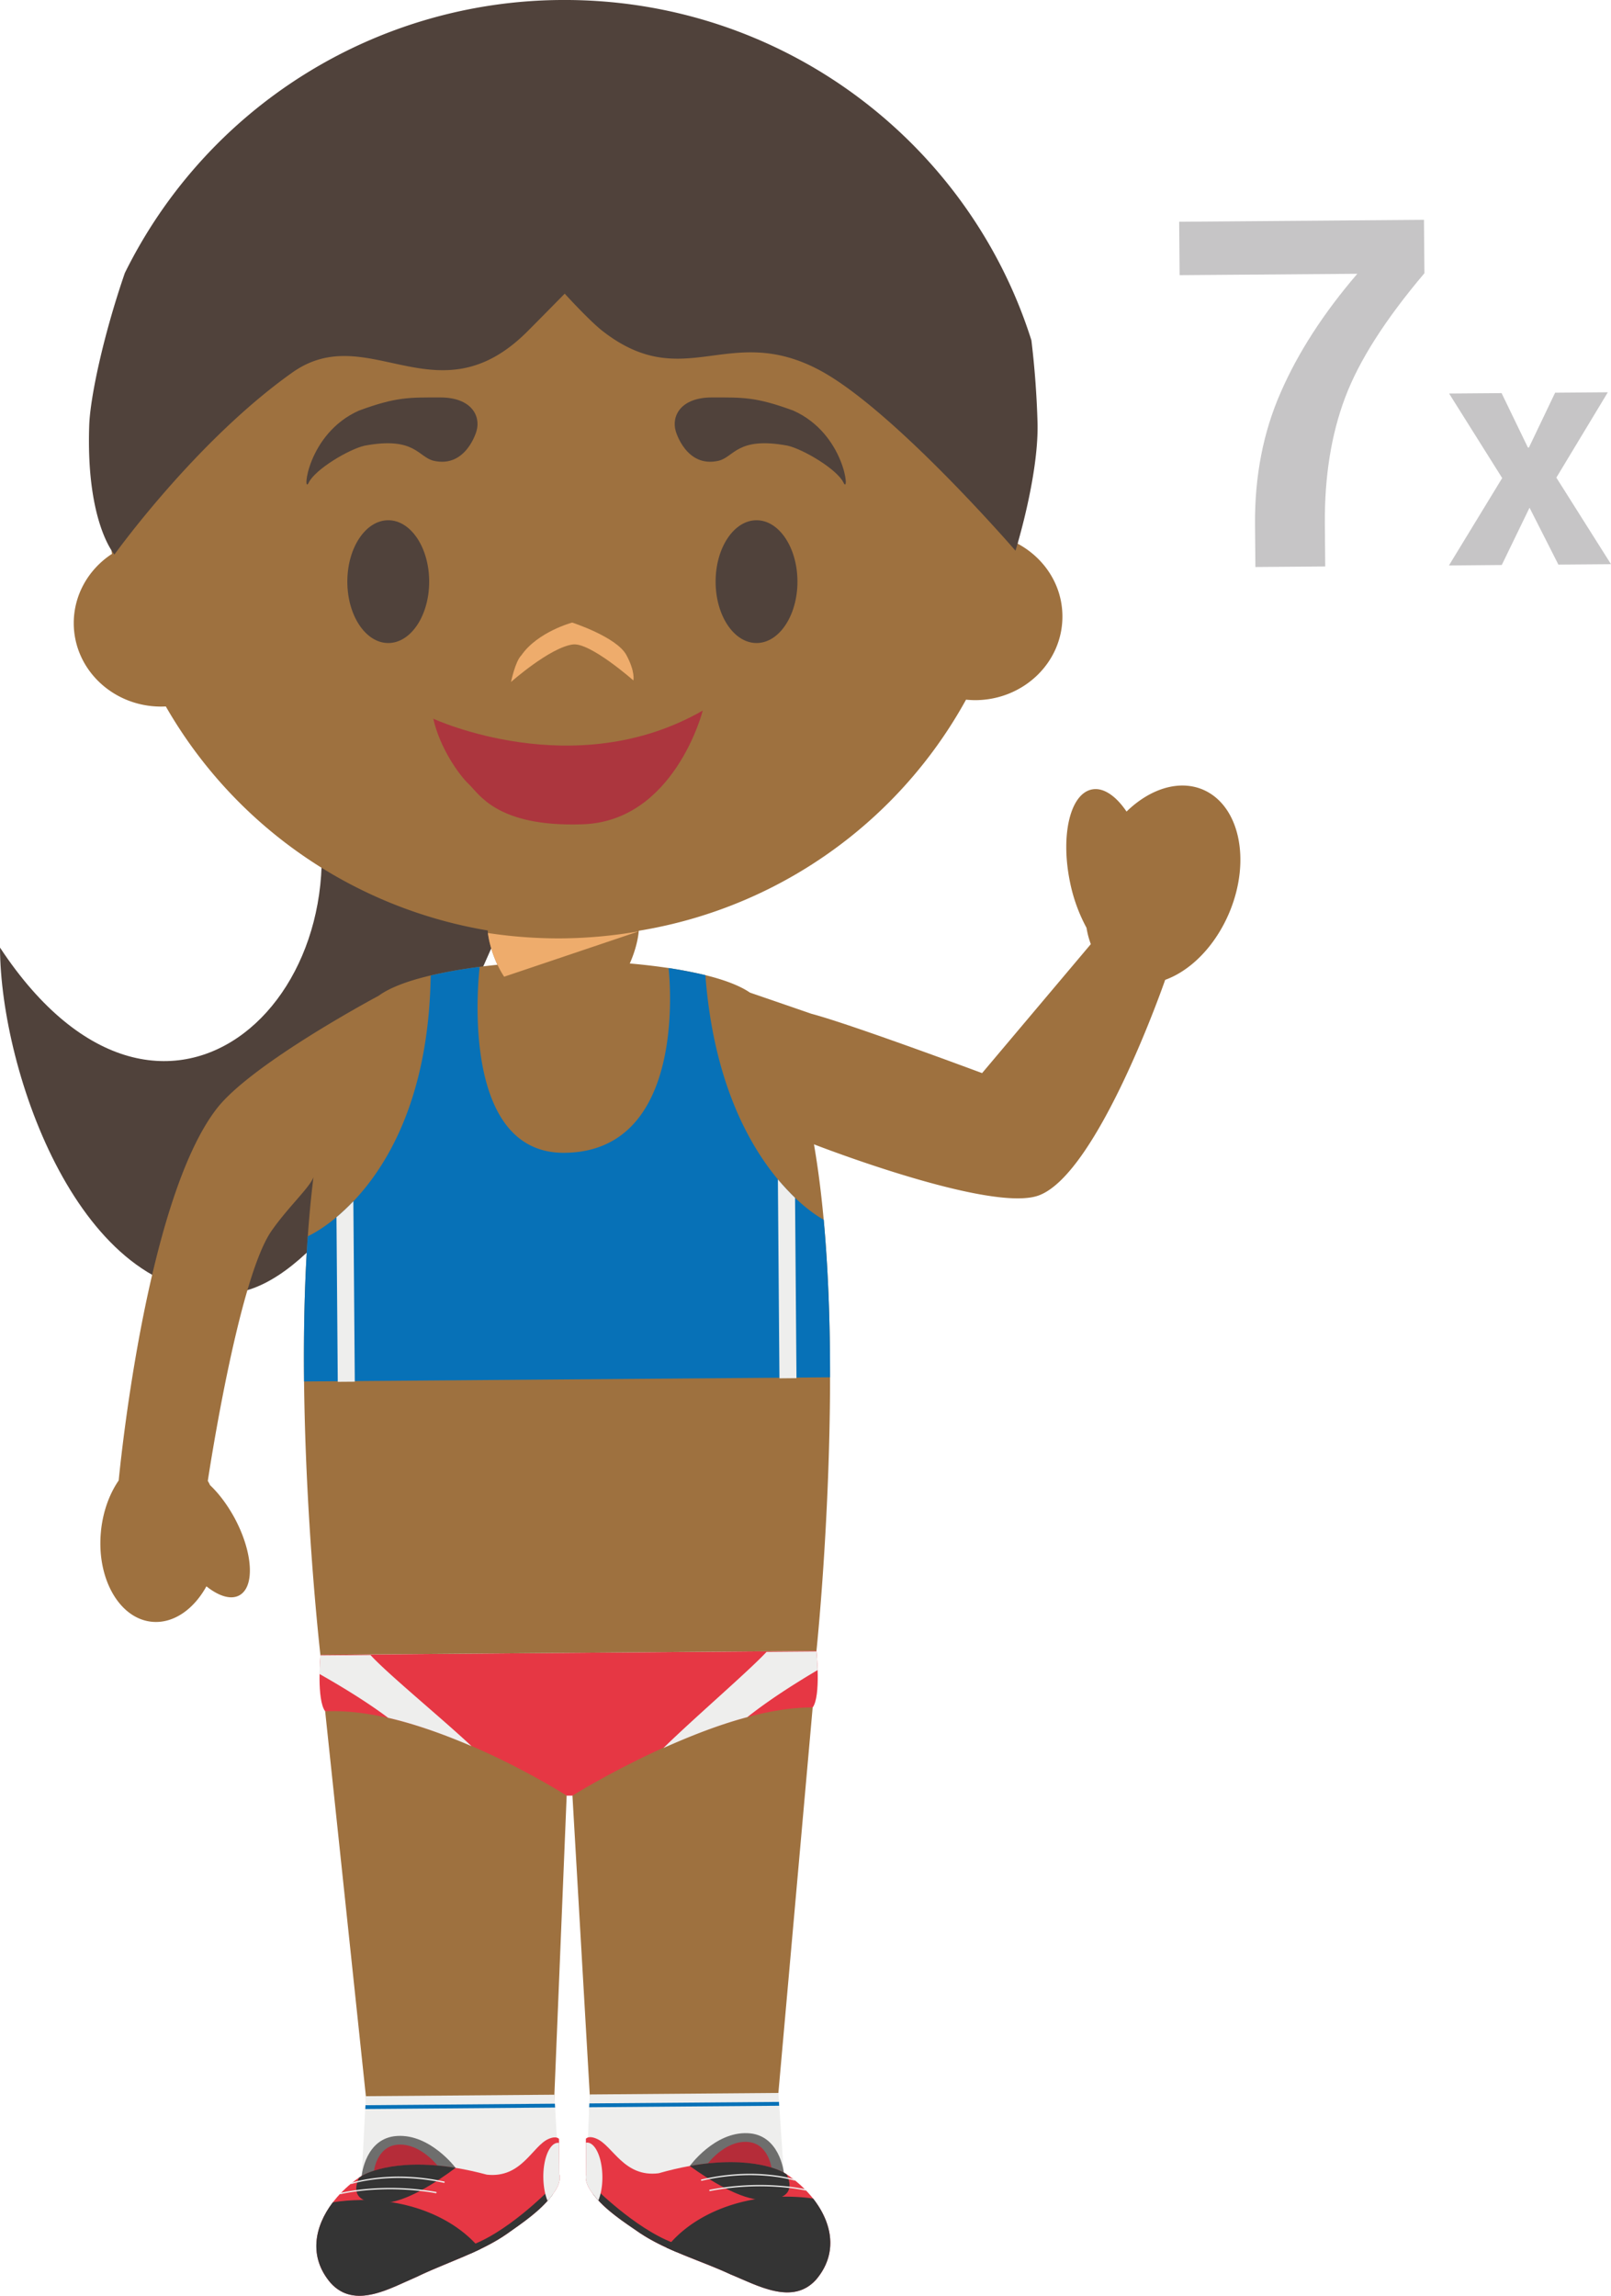 <svg xmlns="http://www.w3.org/2000/svg" width="78.741" height="112.18"><g fill-rule="evenodd" stroke-miterlimit="10" data-paper-data="{&quot;isPaintingLayer&quot;:true}" style="mix-blend-mode:normal"><path fill="#50423b" d="M.001 46.304c8.095 12.263 18.677 1.893 14.96-8.97-2.698-7.886 11.682 2.48 11.682 2.48S18.46 62.804 11.198 63.2C3.938 63.599.024 52.41 0 46.305" data-paper-data="{&quot;origPos&quot;:null}"/><path fill="#9e713f" d="m28.755 106.2.07-3.86-.846-14.601s4.15-4.593 6.068-5.14c1.381-.394 5.674.833 5.674.833l-1.676 18.835-.04 3.862h-.01c1.767 1.066 3.063 3.26 1.571 5.065-1.127 1.279-2.81.29-4.086-.234-1.408-.65-3.022-1.102-4.302-1.96-.82-.564-1.728-1.241-2.29-2.082-.178-.266-.194-.471-.133-.717m-10.782.085-.09-3.86-1.99-18.806s4.21-1.314 5.583-.952c1.942.51 6.221 5.074 6.221 5.074l-.6 14.612-.068 3.86h-.007c.07.255.306.51.138.776-.547.856-1.51 1.484-2.322 2.06-1.27.877-2.87 1.355-4.269 2.028-1.269.546-2.93 1.558-4.08.3-1.522-1.786-.262-3.995 1.484-5.092" data-paper-data="{&quot;origPos&quot;:null}"/><path fill="#e63744" d="M39.906 80.669s.23 2.207-.185 2.763C34.901 83.4 27.98 87.74 27.98 87.74l-.282.002s-6.792-4.357-11.803-4.122c-.428-.55-.234-2.758-.234-2.758z"/><path fill="#eeeeed" d="M18.968 83.937c1.4.322 2.815.845 4.08 1.386-1.535-1.435-4.07-3.505-4.94-4.453l-2.45.02s-.036.394-.042.906c.832.474 2.171 1.256 3.352 2.14m20.998-2.332c-.019-.512-.06-.906-.06-.906l-2.44.02c-.894.959-3.55 3.235-5.04 4.697 1.273-.57 2.691-1.136 4.101-1.51 1.193-.945 2.583-1.796 3.438-2.301M27.317 106.23h.02c.067.26-.016.537-.194.812-.562.88-1.546 1.54-2.387 2.13a6.117 6.117 0 0 1-.419.266l-7.5.058-.019-2.483c.266-.264.559-.5.873-.704h-.009l.2-3.883 9.214-.072z"/><path fill="#0771b7" d="m27.132 102.98-9.28.075.012-.188 9.258-.074z"/><path fill="#eeeeed" d="m39.904 109.316-8.197.063a5.975 5.975 0 0 1-.42-.262c-.85-.586-1.852-1.216-2.428-2.09-.18-.273-.266-.548-.203-.805l.007-.002.162-3.878 9.221-.074.261 3.878h-.009a5.632 5.632 0 0 1 1.593 1.478z"/><path fill="#0771b7" d="m28.808 102.78 9.266-.074.01.188-9.287.074z"/><path fill="#6e6e6d" d="m17.71 106.307-.028-.01s.176-1.845 1.737-1.927c1.613-.096 2.85 1.558 2.85 1.558l-4.56.38z"/><path fill="#b52c39" d="M18.273 106.122s.12-1.263 1.193-1.328c1.11-.065 1.957 1.073 1.957 1.073l-3.132.264z"/><path fill="#e63744" d="M17.71 106.308s1.867-1.178 6.085-.047c1.701.185 2.218-1.388 3.008-1.742.403-.176.52-.004.52-.004l.014 1.716c.067.258-.018.535-.194.81-.562.88-1.545 1.53-2.387 2.128-1.305.903-2.954 1.39-4.396 2.09-1.3.554-3.02 1.594-4.197.297-1.566-1.833-.267-4.084 1.53-5.248h-.01v-.007l.026.007"/><path fill="#343434" d="M27.023 107.22c-.576.79-1.485 1.397-2.268 1.949-.546.379-1.154.682-1.782.959l-.175-.34c1.867-.561 4.014-2.753 4.014-2.753l.211.186m-9.314-.914s1.415-.891 4.56-.38c-.919.69-2.454 1.704-3.554 1.72-1.406.02-1.445-.631-1.166-1.236.045-.036.097-.047.143-.106h-.01v-.008l.027.01"/><path fill="#343434" d="M17.652 107.5c2.477-.02 4.644.945 5.823 2.4-1.015.488-2.115.872-3.116 1.359-1.3.555-3.02 1.595-4.197.295-1.089-1.27-.794-2.75.093-3.925.004-.002.01-.007.013-.018.458-.07.92-.106 1.384-.111"/><path fill="#eeeeed" d="M27.274 104.705c.018 0 .036.005.052.005l.011 1.522c.067.257-.016.534-.194.809a3.038 3.038 0 0 1-.38.499c-.126-.298-.202-.71-.207-1.155-.007-.926.311-1.675.718-1.68m-10.64 2.512h.01c.022-.008 2.043-.511 4.657-.05.018.004.036-.007.036-.03.003-.017-.006-.031-.024-.033-2.626-.465-4.665.047-4.683.05-.02.004-.03.019-.027.037.007.018.018.027.032.027zm.54-.495c.003 0 .003 0 .006-.004.018-.002 1.9-.628 4.515-.058.02.004.034-.01.04-.027.006-.018-.008-.036-.024-.036-2.644-.574-4.53.058-4.55.063-.017.009-.03.024-.02.04.002.016.016.022.032.022"/><path fill="#6e6e6d" d="m38.282 106.146-4.567-.31s1.208-1.673 2.824-1.601c1.566.056 1.768 1.9 1.768 1.9z"/><path fill="#b52c39" d="m37.702 105.978-3.143-.217s.835-1.15 1.946-1.102c1.07.047 1.21 1.31 1.21 1.31z"/><path fill="#e63744" d="m38.282 106.146.025-.007v.007h-.009c1.814 1.136 3.15 3.366 1.611 5.222-1.154 1.314-2.885.304-4.2-.233-1.45-.673-3.108-1.135-4.429-2.018-.843-.586-1.847-1.218-2.423-2.088-.18-.275-.266-.55-.207-.807l-.014-1.714s.117-.177.52-.005c.801.34 1.34 1.902 3.035 1.69 4.208-1.198 6.091-.047 6.091-.047"/><path fill="#343434" d="m28.985 107.205.205-.188s2.185 2.16 4.057 2.689l-.17.342c-.629-.268-1.239-.561-1.797-.932-.785-.54-1.71-1.13-2.295-1.911m9.297-1.06.025-.01v.009h-.009c.052.056.106.065.15.1.284.602.255 1.252-1.15 1.252-1.097.002-2.65-.983-3.583-1.66 3.136-.562 4.567.31 4.567.31"/><path fill="#343434" d="M38.36 107.336a9.72 9.72 0 0 1 1.38.09.083.083 0 0 0 .014.017c.904 1.16 1.228 2.638.153 3.925-1.152 1.315-2.882.302-4.199-.232-1.005-.47-2.108-.836-3.127-1.308 1.143-1.475 3.3-2.472 5.778-2.492"/><path fill="#eeeeed" d="M28.691 104.694c.41-.002.743.743.752 1.668.004.447-.07.858-.198 1.158-.14-.156-.27-.32-.39-.492-.177-.273-.263-.548-.207-.805l-.009-1.522c.016-.002.034-.007.052-.007m10.68 2.345a.03.03 0 0 0 .03-.027c.005-.018-.006-.033-.024-.036-.023-.004-2.068-.485-4.683.023-.018.002-.03.015-.027.033.005.023.023.036.04.03 2.604-.506 4.636-.032 4.654-.023zm-.542-.487c.014 0 .027-.007.032-.022.004-.016-.005-.032-.023-.04-.018-.005-1.924-.61-4.554.008a.024.024 0 0 0-.022.034c.006.018.022.03.036.027 2.614-.61 4.502-.014 4.52-.011.002.004.007.004.011.004"/><path fill="#9e713f" d="M4.934 74.828c.095-.963.412-1.826.867-2.488-.005.04-.005.058-.005.058s1.258-13.666 4.8-18.23c1.624-2.097 7.256-5.16 7.913-5.513 1.242-.908 4.056-1.334 5.805-1.513-.295-.637-.48-1.333-.484-1.84l7.402-.058c.003.505-.164 1.194-.45 1.835 1.72.15 4.575.534 5.875 1.424 0 0 2.252.773 3 1.033 1.92.505 8.345 2.9 8.345 2.9l5.314-6.302a4.15 4.15 0 0 1-.21-.798 8.023 8.023 0 0 1-.814-2.265c-.46-2.27.016-4.28 1.074-4.495.56-.116 1.18.315 1.696 1.08 1.127-1.098 2.531-1.565 3.71-1.082 1.8.749 2.392 3.429 1.32 6.002-.69 1.647-1.89 2.852-3.142 3.303 0 0-3.27 9.46-6.176 10.533-2.352.872-10.992-2.497-10.992-2.497v-.013c1.7 9.79.124 24.767.124 24.767l-24.246.192s-1.56-13.573-.337-23.354v.009c-.19.52-1.229 1.45-2.05 2.626-1.64 2.34-3.116 12.218-3.116 12.218.04.07.074.132.108.208.427.403.84.95 1.188 1.585.91 1.68 1.021 3.389.238 3.804-.414.224-1.006.032-1.602-.444-.625 1.135-1.622 1.833-2.664 1.732-1.602-.154-2.718-2.135-2.49-4.417" data-paper-data="{&quot;origPos&quot;:null}"/><path fill="#eeac6c" d="M24.642 47.725c-.42-.625-.718-1.502-.796-2.135 1.195.182 2.402.27 3.61.262a22.93 22.93 0 0 0 3.762-.344l-.016.007-6.56 2.21"/><path fill="#0771b7" d="M34.477 47.649c.713 9.383 5.784 11.95 5.784 11.95v.002c.228 2.5.313 5.154.31 7.698l-25.71.204V67.5c-.022-2.325.018-4.74.178-7.045l.018-.054s5.832-2.534 5.994-12.724v-.01a23.658 23.658 0 0 1 2.284-.41h.11s-1.136 9.113 4.14 9.073c6.174-.05 5.092-9.026 5.092-9.03.604.094 1.205.21 1.8.349" data-paper-data="{&quot;origPos&quot;:null}"/><path fill="#eeeeed" d="M16.446 59.476c.256-.215.535-.474.825-.778l.07 8.816-.832.006-.063-8.044M38.02 57.63c.298.35.584.653.84.9l.07 8.812-.833.008-.076-9.72"/><path fill="#9e713f" d="M5.475 27.064a23.189 23.189 0 0 1-.277-3.337c-.097-12.274 9.837-22.304 22.192-22.4 12.355-.1 22.453 9.77 22.552 22.046a22.57 22.57 0 0 1-.205 3.19c1.298.695 2.18 2.01 2.191 3.532.018 2.258-1.88 4.097-4.239 4.117-.157 0-.315-.009-.472-.024a22.378 22.378 0 0 1-19.472 11.585A22.407 22.407 0 0 1 8.105 34.52c-.063.004-.133.004-.196.006-2.36.018-4.286-1.792-4.304-4.05-.01-1.415.734-2.673 1.87-3.413" data-paper-data="{&quot;origPos&quot;:null}"/><path fill="#50423b" d="M23.288 21.07s-.503 1.804-2.082 1.447c-.772-.174-.908-1.201-3.386-.74-.779.18-2.417 1.156-2.732 1.808-.316.652-.088-2.392 2.457-3.522 1.835-.675 2.457-.642 3.977-.642s1.987.907 1.766 1.65m9.741 0s.503 1.803 2.082 1.446c.772-.174.908-1.201 3.386-.74.78.18 2.417 1.156 2.732 1.808.316.652.087-2.392-2.457-3.522-1.835-.675-2.457-.642-3.977-.642s-1.987.907-1.766 1.65m-12.052 7.35c0 1.657-.895 3-2 3s-2-1.343-2-3 .895-3 2-3 2 1.343 2 3m18 0c0 1.657-.895 3-2 3s-2-1.343-2-3 .895-3 2-3 2 1.343 2 3" data-paper-data="{&quot;origPos&quot;:null}"/><path fill="#eeac6c" d="M27.997 31.49c-1.125.153-3.02 1.834-3.02 1.834s.207-1.01.503-1.3c.8-1.155 2.487-1.603 2.487-1.603s2.173.703 2.65 1.588c.443.824.34 1.238.34 1.238s-2.12-1.871-2.96-1.756z"/><path fill="#ac363e" d="M21.177 35.117s6.897 3.208 13.172-.397c0 0-1.39 5.47-5.95 5.56-4.115.123-4.984-1.491-5.477-1.955-.492-.463-1.42-1.772-1.745-3.208" data-paper-data="{&quot;origPos&quot;:null}"/><path fill="#50423b" d="M50.712 20.69c.056 2.594-1.078 6.22-1.078 6.22s-5.967-6.905-9.59-8.83c-4.423-2.345-6.59 1.178-10.56-1.88-.658-.503-1.882-1.851-1.882-1.851s-1.469 1.494-1.86 1.882c-4.392 4.344-7.756-.654-11.46 1.976-4.72 3.347-8.687 8.888-8.687 8.888s-1.393-1.551-1.235-6.286c.041-1.361.681-4.388 1.741-7.468A23.932 23.932 0 0 1 27.407 0c10.776-.085 19.94 6.925 23.005 16.63.163 1.348.263 2.703.3 4.06" data-paper-data="{&quot;origPos&quot;:null}"/><path fill="#c6c5c6" d="M69.622 13.35c-1.908 2.254-3.202 4.28-3.877 6.079-.675 1.792-1.008 3.846-.99 6.167l.018 2.083-3.413.027-.018-2.086c-.018-2.35.4-4.504 1.255-6.446.85-1.95 2.097-3.876 3.744-5.796l-8.685.067-.022-2.61 11.965-.093zm5.058 8.519.05-.003 1.28-2.678 2.576-.02-2.516 4.17 2.671 4.23-2.572.02-1.41-2.78-1.357 2.8-2.583.023 2.603-4.271-2.594-4.131 2.565-.02z"/></g></svg>